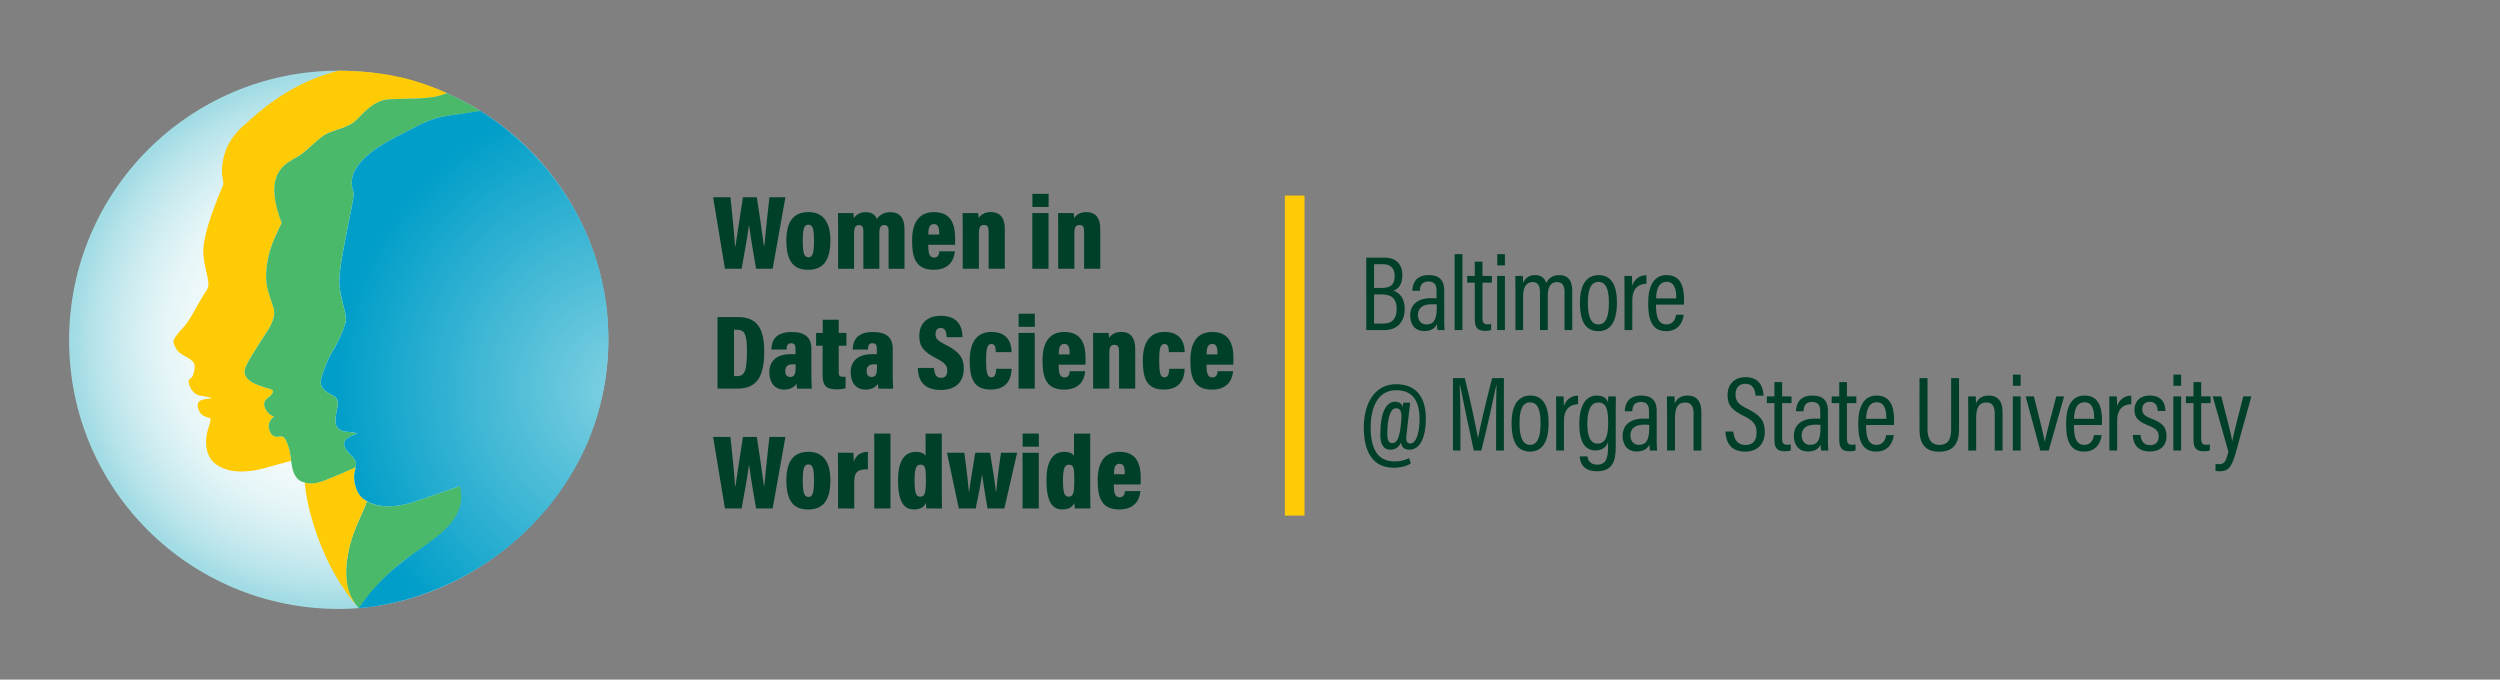 <?xml version="1.0" encoding="UTF-8" standalone="no"?>
<svg
   id="Layer_1"
   viewBox="0 0 1030 280"
   version="1.1"
   xmlns="http://www.w3.org/2000/svg"
   xmlns:svg="http://www.w3.org/2000/svg">
  <rect x="0" y="0" width="1030" height="280" fill="#808080" stroke="none"/>
  <defs
     id="defs16">
    <style
       id="style1">&#10;      .cls-1 {&#10;        fill: url(#New_Gradient_Swatch_4);&#10;      }&#10;&#10;      .cls-1, .cls-2, .cls-3, .cls-4, .cls-5, .cls-6 {&#10;        stroke-width: 0px;&#10;      }&#10;&#10;      .cls-2 {&#10;        fill: url(#New_Gradient_Swatch_1);&#10;      }&#10;&#10;      .cls-7 {&#10;        letter-spacing: 0em;&#10;      }&#10;&#10;      .cls-8 {&#10;        letter-spacing: 0em;&#10;      }&#10;&#10;      .cls-9 {&#10;        letter-spacing: 0em;&#10;      }&#10;&#10;      .cls-10 {&#10;        letter-spacing: 0em;&#10;      }&#10;&#10;      .cls-11 {&#10;        letter-spacing: 0em;&#10;      }&#10;&#10;      .cls-12 {&#10;        letter-spacing: 0em;&#10;      }&#10;&#10;      .cls-13 {&#10;        letter-spacing: .02em;&#10;      }&#10;&#10;      .cls-14 {&#10;        letter-spacing: 0em;&#10;      }&#10;&#10;      .cls-15 {&#10;        letter-spacing: 0em;&#10;      }&#10;&#10;      .cls-16 {&#10;        letter-spacing: 0em;&#10;      }&#10;&#10;      .cls-17 {&#10;        letter-spacing: 0em;&#10;      }&#10;&#10;      .cls-18 {&#10;        font-family: AcuminConcept-Cond, 'Acumin Variable Concept';&#10;        font-size: 44px;&#10;        font-variation-settings: 'wght' 400, 'wdth' 67, 'slnt' 0;&#10;      }&#10;&#10;      .cls-18 {&#10;        fill: #fff;&#10;      }&#10;      .cls-5 {&#10;        fill: #004029;&#10;      }&#10;&#10;      .cls-19 {&#10;        letter-spacing: 0em;&#10;      }&#10;&#10;      .cls-3 {&#10;        fill: #4ab969;&#10;      }&#10;&#10;      .cls-4 {&#10;        fill: #ffcb05;&#10;      }&#10;&#10;      .cls-6 {&#10;        fill: #004029;&#10;      }&#10;&#10;      .cls-20 {&#10;        letter-spacing: 0em;&#10;      }&#10;&#10;      .cls-21 {&#10;        letter-spacing: 0em;&#10;      }&#10;&#10;      .cls-22 {&#10;        letter-spacing: 0em;&#10;      }&#10;    </style>
    <radialGradient
       id="New_Gradient_Swatch_1"
       data-name="New Gradient Swatch 1"
       cx="139.54"
       cy="140"
       fx="139.54"
       fy="140"
       r="110.98"
       gradientUnits="userSpaceOnUse">
      <stop
         offset="0"
         stop-color="#fff"
         id="stop1" />
      <stop
         offset=".3"
         stop-color="#fcfefe"
         id="stop2" />
      <stop
         offset=".49"
         stop-color="#f3fafb"
         id="stop3" />
      <stop
         offset=".65"
         stop-color="#e5f5f7"
         id="stop4" />
      <stop
         offset=".78"
         stop-color="#d0edf1"
         id="stop5" />
      <stop
         offset=".91"
         stop-color="#b6e3ea"
         id="stop6" />
      <stop
         offset=".99"
         stop-color="#a1dbe4"
         id="stop7" />
    </radialGradient>
    <radialGradient
       id="New_Gradient_Swatch_4"
       data-name="New Gradient Swatch 4"
       cx="259.49"
       cy="160.34"
       fx="259.49"
       fy="160.34"
       r="122.83"
       gradientUnits="userSpaceOnUse">
      <stop
         offset="0"
         stop-color="#fff"
         id="stop8" />
      <stop
         offset="0"
         stop-color="#fcfefe"
         id="stop9" />
      <stop
         offset="0"
         stop-color="#f3fafc"
         id="stop10" />
      <stop
         offset="0"
         stop-color="#e5f5f8"
         id="stop11" />
      <stop
         offset="0"
         stop-color="#d0eef4"
         id="stop12" />
      <stop
         offset="0"
         stop-color="#b6e4ed"
         id="stop13" />
      <stop
         offset="0"
         stop-color="#96d8e6"
         id="stop14" />
      <stop
         offset="0"
         stop-color="#84d2e2"
         id="stop15" />
      <stop
         offset=".99"
         stop-color="#009ec9"
         id="stop16" />
    </radialGradient>
  </defs>
  <rect
     class="cls-4"
     x="529.36"
     y="80.57"
     width="8.1"
     height="131.86"
     id="rect16" />
  <g
     id="g42">
    <path
       class="cls-5"
       d="m298.68,110.73l-4.88-29.47h7.13c.63,5.48,1.58,14.98,1.91,20.25h.17c.82-5.76,2.15-14.04,3.08-20.25h5.72c.83,5.39,2.17,14.15,2.91,20.03h.21c.47-5.79,1.6-15.52,2.07-20.03h6.59l-5.26,29.47h-6.81c-.86-5.18-2.1-11.71-2.83-17.61h-.18c-.73,5.81-2.11,12.55-2.97,17.61h-6.87Z"
       id="path16" />
    <path
       class="cls-5"
       d="m342.12,99.01c0,9.1-3.57,12.14-9.17,12.14s-8.96-2.97-8.96-12.03,3.94-11.73,9.19-11.73,8.94,3.33,8.94,11.61Zm-11.38.07c0,4.94.47,6.91,2.38,6.91,1.81,0,2.24-2.01,2.24-6.9s-.51-6.51-2.28-6.51-2.34,1.59-2.34,6.5Z"
       id="path17" />
    <path
       class="cls-5"
       d="m345.3,94.88c0-4.5-.02-6.12-.06-7.1h6.33c.09.38.19,1.5.19,2.11,1.12-1.59,2.7-2.48,4.93-2.48,2.64,0,3.95,1.21,4.6,2.8.98-1.4,2.61-2.8,5.57-2.8,3.59,0,5.79,2.19,5.79,6.91v16.42h-6.54v-15.63c0-1.4-.43-2.41-1.77-2.41-1.53,0-2.05,1.11-2.05,3.35v14.69h-6.58v-15.59c0-1.66-.59-2.42-1.78-2.42-1.5,0-2.05.99-2.05,3.39v14.62h-6.58v-15.85Z"
       id="path18" />
    <path
       class="cls-5"
       d="m382.43,100.85c0,2.99.29,5.28,2.37,5.28,1.86,0,2.14-1.54,2.21-2.58h6.38c-.16,1.54-.84,7.6-8.72,7.6s-8.88-5.83-8.88-12.06c0-7.74,3.1-11.69,9.01-11.69,6.78,0,8.73,4.59,8.73,10.94,0,.78-.03,2.04-.06,2.51h-11.04Zm4.53-4.23c0-2.23-.1-4.31-2.18-4.31s-2.3,2.19-2.3,4.31h4.48Z"
       id="path19" />
    <path
       class="cls-5"
       d="m396.64,94.99c0-4.73,0-6.02-.04-7.21h6.41c.09.49.17,1.45.19,2.1.72-1.13,2.21-2.51,4.99-2.51,3.89,0,5.79,2.47,5.79,6.85v16.51h-6.67v-15.26c0-1.77-.32-2.78-1.9-2.78-1.42,0-2.1.78-2.1,3.32v14.72h-6.67v-15.75Z"
       id="path20" />
    <path
       class="cls-5"
       d="m425.32,87.78h6.67v22.95h-6.67v-22.95Zm.03-7.91h6.67v5.4h-6.67v-5.4Z"
       id="path21" />
    <path
       class="cls-5"
       d="m435.97,94.99c0-4.73,0-6.02-.04-7.21h6.41c.09.49.17,1.45.19,2.1.72-1.13,2.21-2.51,4.99-2.51,3.89,0,5.79,2.47,5.79,6.85v16.51h-6.67v-15.26c0-1.77-.32-2.78-1.9-2.78-1.42,0-2.1.78-2.1,3.32v14.72h-6.67v-15.75Z"
       id="path22" />
    <path
       class="cls-5"
       d="m295.61,130.64h8.42c7.69,0,10.83,4.37,10.83,14.17,0,10.44-3.1,15.3-11.07,15.3h-8.18v-29.47Zm6.8,24.33h1.26c3.15,0,4.07-2.22,4.07-10.26,0-6.73-.83-8.86-4.03-8.86h-1.3v19.12Z"
       id="path23" />
    <path
       class="cls-5"
       d="m334.29,154.46c0,1.57.1,4.5.17,5.66h-6.02c-.13-.5-.25-1.41-.26-1.99-1.12,1.54-2.71,2.38-5.12,2.38-4.07,0-6.1-3.14-6.1-7.07,0-5.02,3.38-7.54,8.96-7.54.67,0,1.36,0,1.82.03v-2.23c0-1.24-.18-2.28-1.81-2.28-1.52,0-1.78.96-1.87,2.6h-6.26c.09-4.05,2.06-7.23,8.39-7.23,5.34,0,8.1,2.15,8.1,6.88v10.79Zm-6.47-4.32c-.4-.06-.79-.06-1.26-.06-2.31,0-3.04,1.22-3.04,2.78,0,1.33.55,2.46,1.99,2.46,1.96,0,2.31-1.52,2.31-4.1v-1.09Z"
       id="path24" />
    <path
       class="cls-5"
       d="m336.23,137.16h2.74v-5.42h6.59v5.42h3.16v5.27h-3.16v10.98c0,1.22.28,1.83,1.74,1.83.42,0,.68,0,1.07-.07v4.77c-1.16.44-2.81.48-3.71.48-4.32,0-5.75-1.64-5.75-5.86v-12.13h-2.68v-5.27Z"
       id="path25" />
    <path
       class="cls-5"
       d="m367.8,154.46c0,1.57.1,4.5.17,5.66h-6.02c-.13-.5-.25-1.41-.26-1.99-1.12,1.54-2.71,2.38-5.12,2.38-4.07,0-6.1-3.14-6.1-7.07,0-5.02,3.38-7.54,8.96-7.54.67,0,1.36,0,1.82.03v-2.23c0-1.24-.18-2.28-1.81-2.28-1.52,0-1.78.96-1.87,2.6h-6.26c.09-4.05,2.06-7.23,8.39-7.23,5.34,0,8.1,2.15,8.1,6.88v10.79Zm-6.47-4.32c-.4-.06-.79-.06-1.26-.06-2.31,0-3.04,1.22-3.04,2.78,0,1.33.55,2.46,1.99,2.46,1.96,0,2.31-1.52,2.31-4.1v-1.09Z"
       id="path26" />
    <path
       class="cls-5"
       d="m384.8,151.58c.17,2.42.86,4.09,2.88,4.09s2.6-1.32,2.6-3c0-2.04-1.03-3.24-4.49-5.01-5.12-2.64-7.05-4.87-7.05-9.2,0-5.04,3.08-8.35,8.92-8.35,6.87,0,8.83,4.29,8.89,8.82h-6.52c-.11-2.05-.49-3.82-2.41-3.82-1.51,0-2.18.98-2.18,2.62s.66,2.56,3.86,4.16c5.46,2.75,7.78,5.08,7.78,10.03s-2.85,8.75-9.46,8.75c-7.17,0-9.35-4.08-9.5-9.09h6.68Z"
       id="path27" />
    <path
       class="cls-5"
       d="m416.77,151.95c-.09,3.25-1.23,8.55-8.61,8.55s-8.63-5.15-8.63-12.03,2.53-11.72,9-11.72c7.55,0,8.22,5.91,8.25,8.34h-6.53c-.03-1.72-.13-3.36-1.8-3.36s-2.17,1.68-2.17,6.72.46,7.03,2.12,7.03,1.92-1.67,2.03-3.53h6.33Z"
       id="path28" />
    <path
       class="cls-5"
       d="m419.64,137.16h6.67v22.95h-6.67v-22.95Zm.03-7.91h6.67v5.4h-6.67v-5.4Z"
       id="path29" />
    <path
       class="cls-5"
       d="m436.16,150.23c0,2.99.29,5.28,2.37,5.28,1.86,0,2.14-1.54,2.21-2.58h6.38c-.16,1.54-.84,7.6-8.72,7.6s-8.88-5.83-8.88-12.06c0-7.74,3.1-11.69,9.01-11.69,6.78,0,8.73,4.59,8.73,10.94,0,.78-.03,2.04-.06,2.51h-11.04Zm4.53-4.23c0-2.23-.1-4.31-2.18-4.31s-2.3,2.19-2.3,4.31h4.48Z"
       id="path30" />
    <path
       class="cls-5"
       d="m450.37,144.37c0-4.73,0-6.02-.04-7.21h6.41c.09.49.17,1.45.19,2.1.72-1.13,2.21-2.51,4.99-2.51,3.89,0,5.79,2.47,5.79,6.85v16.51h-6.67v-15.26c0-1.77-.32-2.78-1.9-2.78-1.42,0-2.1.78-2.1,3.32v14.72h-6.67v-15.75Z"
       id="path31" />
    <path
       class="cls-5"
       d="m488.08,151.95c-.09,3.25-1.23,8.55-8.61,8.55s-8.63-5.15-8.63-12.03,2.53-11.72,9-11.72c7.55,0,8.22,5.91,8.25,8.34h-6.53c-.03-1.72-.13-3.36-1.8-3.36s-2.17,1.68-2.17,6.72.46,7.03,2.12,7.03,1.92-1.67,2.03-3.53h6.33Z"
       id="path32" />
    <path
       class="cls-5"
       d="m497.08,150.23c0,2.99.29,5.28,2.37,5.28,1.86,0,2.14-1.54,2.21-2.58h6.38c-.16,1.54-.84,7.6-8.72,7.6s-8.88-5.83-8.88-12.06c0-7.74,3.1-11.69,9.01-11.69,6.78,0,8.73,4.59,8.73,10.94,0,.78-.03,2.04-.06,2.51h-11.04Zm4.53-4.23c0-2.23-.1-4.31-2.18-4.31s-2.3,2.19-2.3,4.31h4.48Z"
       id="path33" />
    <path
       class="cls-5"
       d="m298.68,209.49l-4.88-29.47h7.13c.63,5.48,1.58,14.98,1.91,20.24h.17c.82-5.76,2.15-14.04,3.08-20.24h5.72c.83,5.39,2.17,14.15,2.91,20.03h.21c.47-5.79,1.6-15.52,2.07-20.03h6.59l-5.26,29.47h-6.81c-.86-5.18-2.1-11.71-2.83-17.61h-.18c-.73,5.81-2.11,12.55-2.97,17.61h-6.87Z"
       id="path34" />
    <path
       class="cls-5"
       d="m342.12,197.77c0,9.1-3.57,12.14-9.17,12.14s-8.96-2.97-8.96-12.03,3.94-11.73,9.19-11.73,8.94,3.33,8.94,11.61Zm-11.38.07c0,4.93.47,6.91,2.38,6.91,1.81,0,2.24-2.01,2.24-6.9s-.51-6.51-2.28-6.51-2.34,1.59-2.34,6.5Z"
       id="path35" />
    <path
       class="cls-5"
       d="m345.27,194.34c0-3.89-.02-6.25-.06-7.8h6.38c.06.52.15,1.68.15,3.73.78-2.5,2.78-4.12,5.83-4.1v7.21c-3.91-.08-5.62.92-5.62,4.99v11.13h-6.67v-15.15Z"
       id="path36" />
    <path
       class="cls-5"
       d="m360.2,209.49v-30.86h6.67v30.86h-6.67Z"
       id="path37" />
    <path
       class="cls-5"
       d="m388.02,178.63v24.03c0,3.13.03,5.63.07,6.83h-6.41c-.1-.6-.17-1.64-.19-2.25-.84,1.7-2.31,2.65-4.96,2.65-4.4,0-6.54-3.63-6.54-12.1,0-7.65,2.5-11.63,7.39-11.63,2.26,0,3.49.81,3.96,1.64v-9.17h6.67Zm-11.23,19.26c0,5.13.61,6.75,2.3,6.75,1.98,0,2.38-1.52,2.38-6.91,0-4.93-.26-6.28-2.21-6.28-1.56,0-2.47,1.1-2.47,6.44Z"
       id="path38" />
    <path
       class="cls-5"
       d="m397.3,186.54c1.11,8.1,1.65,13.49,1.88,15.97h.16c.33-3.15,1.14-7.77,2.47-15.97h6.1c1.08,6.62,2.09,12.68,2.37,15.99h.14c.27-2.36.69-7.33,1.99-15.99h6.64l-5.25,22.95h-6.95c-.97-5.72-1.76-10.5-2.18-13.68h-.14c-.35,3.02-1.43,8.19-2.52,13.68h-6.97l-4.88-22.95h7.13Z"
       id="path39" />
    <path
       class="cls-5"
       d="m421.3,186.54h6.67v22.95h-6.67v-22.95Zm.03-7.91h6.67v5.4h-6.67v-5.4Z"
       id="path40" />
    <path
       class="cls-5"
       d="m449.17,178.63v24.03c0,3.13.03,5.63.07,6.83h-6.41c-.1-.6-.17-1.64-.19-2.25-.84,1.7-2.31,2.65-4.96,2.65-4.4,0-6.54-3.63-6.54-12.1,0-7.65,2.5-11.63,7.39-11.63,2.26,0,3.49.81,3.96,1.64v-9.17h6.67Zm-11.23,19.26c0,5.13.62,6.75,2.3,6.75,1.98,0,2.38-1.52,2.38-6.91,0-4.93-.26-6.28-2.21-6.28-1.56,0-2.47,1.1-2.47,6.44Z"
       id="path41" />
    <path
       class="cls-5"
       d="m458.89,199.61c0,2.99.29,5.28,2.37,5.28,1.86,0,2.14-1.54,2.21-2.58h6.38c-.16,1.54-.84,7.6-8.72,7.6s-8.88-5.83-8.88-12.06c0-7.74,3.1-11.69,9.01-11.69,6.78,0,8.73,4.59,8.73,10.94,0,.78-.03,2.04-.06,2.51h-11.04Zm4.53-4.23c0-2.23-.1-4.31-2.18-4.31s-2.3,2.19-2.3,4.31h4.48Z"
       id="path42" />
  </g>
  <g
     id="g48">
    <path
       class="cls-2"
       d="m250.61,140.19c0,61.34-53.21,110.69-111.07,110.69-61.34,0-111.07-49.35-111.07-110.69S78.2,29.12,139.54,29.12s111.07,49.73,111.07,111.07Z"
       id="path43" />
    <path
       class="cls-3"
       d="m189.74,200.17l-19.1,6.56c-5,1.66-11.24,2.69-16.51,1.04-1.15-.36-1.94-.66-2.97-1.29-1.34,4.04-4.41,9.71-6.22,15.35-2.06,6.44-4.01,18.06.13,24.93,1.11,2.01,2.73,3.79,2.73,3.79,0,.01,8.41-12.05,18.98-19.86,10.3-7.61,26.91-15.65,22.95-30.52Z"
       id="path44" />
    <path
       class="cls-4"
       d="m151.16,206.48c-.42-.26-.8-.44-1.21-.74-2.95-2.18-3.98-6.04-4.07-9.23-.04-1.38.45-2.65.67-4-2.47,1-4.64,2.09-7.39,3.2-4.63,1.87-8.93,4.31-13.61,3.12,1.1,13.3,8.58,36.7,22.26,51.72-10.46-11.31-2.06-30.98-1.05-33.64,1.07-2.82,3.06-6.39,4.4-10.44Z"
       id="path45" />
    <path
       class="cls-4"
       d="m175.69,34.96c-11.89-4.37-24.19-5.75-36.15-5.84-14.45,3.6-26.62,10.97-38.18,21.78-4.91,3.94-8.57,9.11-9.6,15.89-.23,1.55-.36,3.11-.33,4.67.02,1.14.88,3.94.46,4.9l-.25.56c-1.13,2.61-5.95,13.98-7.46,22.2-.34,1.86-.51,3.56-.43,4.95.47,8.43,3.56,12.36,1.3,15.65-2.87,4.19-4.96,8.85-7.82,13.03-1.27,1.87-2.96,3.33-4.3,5.14-.56.75-1.42,1.79-1.45,2.77-.05,1.37,1.53,4.34,3.34,5.32,1.53.83,3.18,1.62,4.47,2.82,1.08,1.01,1.04,2.47.76,3.81-.25,1.21-.53,2.82-1.75,3.43-1.15.58-.5,3.17,1.12,5.16.7.86,1.68,1.47,2.75,1.76.38.1,5.1.64,4.88,1.18-.07.18-5.8-.2-5.6,2.86.2,3.07,1.98,4.66,5.02,5.22.76.14-.32,3.29-.44,3.64-.64,1.82-1.06,3.72-1.12,5.64-.1,3.13.69,6.85,3.12,9.02,5.42,4.83,14,4.2,20.51,2.48l11.42-3.15c-.04-.34-.09-.69-.13-1.02-.13-1.02-.25-2-.43-2.84-.35-1.64-.94-3.3-1.71-4.81-.99-1.94-1.93-1.27-3.41-1.23-1.63.04-2.59-1-3.14-2.32-1.12-2.7.02-4.6,1.78-6.12-.77-.18-1.52-.48-2.2-1.21-1.06-1.15-2.12-2.67-1.84-4.32.25-1.45,1.76-2.04,2.75-3.19,1.47-1.7,1.02-2.3-1.18-2.77-.94-.2-2.83-.89-4-1.33-3.44-1.31-7.15-3.57-5.09-7.86,1.28-2.67,2.9-5.31,4.53-7.8,1.16-1.76,2.03-3.34,3.42-5.38,2.1-3.09,4.56-7.2,3.35-10.91-.85-2.6-1.75-5.17-2.45-7.83-1.38-5.26-.15-12.56,1.67-17.7.76-2.14,2.28-5.6,4.17-9.34-.81-2.1-1.43-4.03-1.9-5.8-4.14-15.62,4.03-19.02,8.4-21.49,3.45-1.94,6.66-5.76,10.64-8.65,2.93-2.13,7.9-2.66,11.85-5.07,2.88-1.76,6.36-7.54,12.43-9.46,3.6-1.14,11.85-.25,20.61-1.34,1.8-.22,4.38-1.01,6.1-1.64-2.37-1.21-5.74-2.48-8.48-3.49Z"
       id="path46" />
    <path
       class="cls-3"
       d="m114.14,86.09c.47,1.77,1.09,3.69,1.9,5.8-1.89,3.74-3.41,7.2-4.17,9.34-1.81,5.13-3.04,12.44-1.67,17.7.69,2.65,1.6,5.22,2.45,7.83,1.21,3.71-1.24,7.82-3.35,10.91-1.38,2.04-2.26,3.62-3.42,5.38-1.63,2.49-3.25,5.13-4.53,7.8-2.06,4.28,1.66,6.55,5.09,7.86,1.17.44,3.06,1.13,4,1.33,2.2.47,2.64,1.07,1.18,2.77-.98,1.14-2.5,1.73-2.75,3.19-.28,1.65.77,3.17,1.84,4.32.68.73,1.43,1.03,2.2,1.21-1.76,1.52-2.91,3.42-1.78,6.12.55,1.32,1.51,2.36,3.14,2.32,1.48-.04,2.43-.71,3.41,1.23.77,1.51,1.35,3.17,1.71,4.81.18.84.3,1.82.43,2.84.04.33.08.68.13,1.02.44,3.41,1.15,7.11,4.33,8.54.31.14.61.2.92.3,4.89,1.62,9.44-1.29,13.96-2.99,2.57-.97,4.98-2.21,7.39-3.2,0-.03.01-.05.02-.08.07-.4.11-.81.1-1.21,0-.18.03-.35,0-.53-.37-2.54-4.48-4.38-4.88-7.48-.4-3.11,5.12-4.33,5.18-4.52.18-.57-4.66-.82-5.05-.9-1.11-.23-2.14-.79-2.91-1.62-1.77-1.93-.07-7.54.11-8.79.2-1.38.14-2.87-1.01-3.83-1.39-1.14-6.26-2.51-5.97-6.49.17-2.32,2.94-9.07,4.12-11.06,2.65-4.44,4.04-6.87,5.89-12.44,1.28-3.86-1.3-7.3-2.31-15.85-.68-5.74,3.32-23.21,5.08-32.55.6-3.18.94-5.42.74-5.93-4.08-10.53,9.25-18.69,18.77-23.47,10.81-5.43,12.91-7.48,24.93-8.73.13-.01,3.65-.51,5.17-.79,1.37-.25,1.98-.36,3.32-.56-4.43-2.78-8.87-5.09-13.69-7.23-.47.18-4.3,1.42-6.1,1.64-8.77,1.09-17.01.2-20.61,1.34-6.06,1.92-9.55,7.71-12.43,9.46-3.95,2.41-8.91,2.94-11.85,5.07-3.98,2.88-7.19,6.7-10.64,8.65-4.37,2.46-12.53,5.87-8.4,21.49"
       id="path47" />
    <path
       class="cls-1"
       d="m197.86,45.68c-1.34.2-8.36,1.33-8.49,1.35-12.02,1.25-14.12,3.3-24.93,8.73-9.52,4.78-22.85,12.94-18.77,23.47.2.51-.14,2.75-.74,5.93-1.76,9.34-5.76,26.8-5.08,32.55,1.01,8.56,3.59,11.99,2.31,15.85-1.85,5.57-3.25,8-5.89,12.44-1.18,1.98-3.95,8.74-4.12,11.06-.29,3.98,4.58,5.35,5.97,6.49,1.16.96,1.22,2.45,1.01,3.83-.18,1.25-1.88,6.86-.11,8.79.77.83,1.8,1.39,2.91,1.62.39.08,5.23.33,5.05.9-.06.19-5.58,1.41-5.18,4.52.39,3.11,4.51,4.94,4.88,7.48.03.18,0,.35,0,.53,0,.41-.03.81-.1,1.21,0,.03-.01.05-.02.08-.22,1.33-.71,2.65-.67,4,.09,3.19,1.13,6.93,3.74,8.99.4.31.84.53,1.26.79.99.61,2.05,1.08,3.16,1.43,5.29,1.71,11.6.68,16.64-.99l18.74-6.44c3.95,14.87-12.56,22.44-22.6,30.39-8.99,6.74-15.34,14.3-19,19.86,6.65-.48,14.54-2.03,21.37-4.06,32.78-9.78,59.82-33.52,73.13-64.67,5.37-13.02,8.35-27.29,8.35-42.26,0-39.63-21.53-74.28-52.8-93.88Z"
       id="path48" />
  </g>
  <g
     id="g49"
     font-variation-settings="'wght' 400, 'wdth' 67, 'slnt' 0"
     transform="translate(560 126)"
     fill="#004029"
     fill-rule="nonzero"
     font-family="Acumin Variable Concept"
     font-stretch="condensed"
     line-height="49"
     letter-spacing="-1.0"
     font-size="44"
     font-weight="400">
    <g
       id="Group">
      <path
         d="m 2.904,10 h 7.48 c 5.192,0 8.36,-3.344 8.36,-8.712 V 1.244 c 0,-4.62 -2.332,-6.688 -4.62,-7.48 1.76,-0.616 3.652,-2.332 3.652,-6.336 v -0.044 c 0,-4.576 -2.684,-7.216 -7.172,-7.216 h -7.7 z M 6.116,-7.38 v -9.768 H 9.9 c 3.124,0 4.708,1.848 4.708,4.84 v 0.044 c 0,3.212 -1.364,4.884 -5.104,4.884 z m 0,2.684 H 9.46 c 4.004,0 5.984,1.98 5.984,5.94 v 0.044 c 0,3.916 -1.848,6.028 -5.368,6.028 h -3.96 z m 28.913,-1.76 c 0,-4.092 -2.068,-6.204 -6.38,-6.204 -5.192,0 -6.688,3.256 -6.776,6.468 v 0 h 3.08 v 0 c 0.132,-1.54 0.352,-3.828 3.608,-3.828 2.992,0 3.3,2.156 3.3,3.916 v 2.992 c -0.66,-0.044 -1.276,-0.044 -2.288,-0.044 -5.808,0 -8.58,2.992 -8.58,7.128 v 0 c 0,3.124 1.54,6.424 5.808,6.424 2.728,0 4.4,-1.056 5.236,-2.904 0,0.836 0.088,2.024 0.22,2.508 h 2.948 c -0.088,-0.66 -0.176,-2.508 -0.176,-3.916 z m -3.08,7.172 c 0,4.664 -1.056,6.952 -4.312,6.952 -2.332,0 -3.432,-1.892 -3.432,-3.916 V 3.708 c 0,-2.508 1.628,-4.356 5.544,-4.356 1.056,0 1.628,0 2.2,0.088 z M 42.521,10 v -31.284 h -3.212 V 10 Z m 1.966,-19.536 h 3.124 V 5.776 c 0,3.476 1.54,4.532 4.136,4.532 0.748,0 1.848,-0.044 2.596,-0.352 V 7.492 c -0.396,0.088 -1.012,0.132 -1.54,0.132 -1.672,0 -2.024,-0.968 -2.024,-2.508 V -9.536 h 3.872 v -2.772 h -3.872 v -5.896 h -3.168 v 5.896 h -3.124 z M 56.819,10 h 3.212 v -22.308 h -3.212 z m 0.044,-26.664 h 3.168 v -4.62 h -3.168 z M 64.355,10 h 3.168 V -4.036 c 0,-3.344 1.232,-5.764 3.872,-5.764 2.2,0 3.08,1.496 3.08,4.224 V 10 h 3.212 V -4.344 c 0,-2.948 0.968,-5.456 3.784,-5.456 2.464,0 3.124,1.892 3.124,4.136 V 10 h 3.168 V -6.192 c 0,-5.148 -2.596,-6.468 -5.368,-6.468 -2.904,0 -4.576,1.54 -5.368,3.3 -0.66,-2.288 -2.244,-3.3 -4.576,-3.3 -2.508,0 -4.092,1.276 -4.972,3.212 0,-1.012 0,-2.2 -0.088,-2.86 h -3.08 c 0.044,1.056 0.044,2.728 0.044,6.688 z m 34.332,-22.66 c -4.752,0 -7.744,3.564 -7.744,11.22 v 0.264 c 0,7.832 2.464,11.616 7.612,11.616 4.972,0 7.612,-3.916 7.612,-11.704 v -0.264 c 0,-7.392 -2.64,-11.132 -7.48,-11.132 z m -0.132,2.816 c 2.948,0 4.312,2.772 4.312,8.36 v 0.308 c 0,5.94 -1.408,8.844 -4.312,8.844 -2.86,0 -4.356,-2.86 -4.356,-8.844 V -1.44 c 0,-5.94 1.584,-8.404 4.356,-8.404 z M 109.303,10 h 3.212 V -2.452 c 0,-4.092 1.98,-6.512 5.808,-6.644 v -3.52 c -2.772,0 -4.928,1.584 -5.852,4.312 0,-2.376 -0.088,-3.388 -0.132,-4.004 h -3.08 c 0.044,1.628 0.044,4.048 0.044,7.612 z M 133.799,-0.516 c 0.044,-0.572 0.044,-1.408 0.044,-1.848 0,-5.5 -1.364,-10.296 -7.216,-10.296 -5.192,0 -7.568,4.444 -7.568,11.396 v 0.22 c 0,5.544 0.88,11.484 7.392,11.484 6.512,0 7.172,-6.116 7.216,-6.776 v 0 h -3.124 v 0 c -0.132,0.748 -0.572,4.004 -4.048,4.004 -3.52,0 -4.224,-3.784 -4.224,-8.096 0,0 0,-0.088 0,-0.088 z m -11.484,-2.552 v -0.088 c 0.044,-1.54 0.264,-6.732 4.312,-6.732 3.212,0 4.004,2.948 4.004,6.732 0,0 0,0.088 0,0.088 z"
         id="Baltimore"
         aria-label="Baltimore" />
    </g>
  </g>
  <g
     id="g51"
     font-variation-settings="'wght' 400, 'wdth' 67, 'slnt' 0"
     transform="translate(560 175.62)"
     fill="#004029"
     fill-rule="nonzero"
     font-family="Acumin Variable Concept"
     font-stretch="condensed"
     line-height="49"
     letter-spacing="-1.0"
     font-size="44"
     font-weight="400">
    <g
       id="g50">
      <path
         d="m 20.548,13.124 c -1.936,0.968 -3.74,1.364 -6.028,1.364 -8.096,0 -9.812,-7.172 -9.812,-14.036 V 0.408 c 0,-7.568 2.596,-15.268 10.516,-15.268 6.732,0 9.636,4.4 9.636,11.924 v 0.044 c 0,5.676 -1.408,9.988 -3.828,9.988 -1.452,0 -1.848,-1.056 -1.584,-3.432 l 1.54,-13.376 h -2.86 l -0.176,1.892 c -0.264,-1.144 -1.1,-2.288 -3.256,-2.288 -3.784,0 -5.984,4.972 -5.984,13.068 L 8.668,3.136 c 0,4.796 1.628,6.512 4.18,6.512 1.892,0 3.388,-0.88 4.356,-2.948 0.308,2.2 1.628,2.948 3.52,2.948 4.884,0 6.732,-6.292 6.732,-12.716 v -0.044 c 0,-8.932 -4.048,-14.212 -12.188,-14.212 -9.372,0 -13.376,8.58 -13.376,17.732 v 0.044 c 0,9.372 3.168,16.632 12.364,16.632 2.64,0 5.236,-0.572 6.996,-1.76 z M 15.18,-7.424 c 2.156,0 2.552,1.936 1.98,6.732 v 0.132 c -0.704,5.852 -1.672,7.48 -3.608,7.48 -1.452,0 -2.024,-1.364 -1.98,-3.916 v -0.22 c 0,-2.64 0.352,-10.208 3.608,-10.208 z M 56.388,10 h 3.212 v -29.832 h -4.84 c -2.376,8.976 -5.236,21.384 -5.808,24.64 h -0.044 c -0.704,-3.916 -3.036,-15.268 -5.412,-24.64 h -4.884 V 10 h 3.08 V -1.924 c 0,-5.104 -0.132,-11.704 -0.308,-15.136 h 0.132 c 1.056,5.5 3.916,18.876 5.676,27.06 h 3.124 c 2.376,-9.416 5.104,-21.868 6.16,-27.016 h 0.088 c -0.088,3.124 -0.176,8.756 -0.176,14.3 z m 14.141,-22.66 c -4.752,0 -7.744,3.564 -7.744,11.22 v 0.264 c 0,7.832 2.464,11.616 7.612,11.616 4.972,0 7.612,-3.916 7.612,-11.704 v -0.264 c 0,-7.392 -2.64,-11.132 -7.48,-11.132 z m -0.132,2.816 c 2.948,0 4.312,2.772 4.312,8.36 v 0.308 c 0,5.94 -1.408,8.844 -4.312,8.844 -2.86,0 -4.356,-2.86 -4.356,-8.844 V -1.44 c 0,-5.94 1.584,-8.404 4.356,-8.404 z M 81.144,10 h 3.212 V -2.452 c 0,-4.092 1.98,-6.512 5.808,-6.644 v -3.52 c -2.772,0 -4.928,1.584 -5.852,4.312 0,-2.376 -0.088,-3.388 -0.132,-4.004 h -3.08 c 0.044,1.628 0.044,4.048 0.044,7.612 z M 105.682,-5.884 c 0,-2.992 0,-5.236 0.044,-6.424 h -3.08 c -0.044,0.484 -0.176,1.584 -0.132,2.552 -0.396,-1.452 -1.672,-2.904 -4.708,-2.904 -4.18,0 -7.128,3.74 -7.128,11.66 v 0.22 c 0,6.952 2.2,10.736 6.644,10.736 2.508,0 4.4,-1.144 5.192,-3.388 0,0 0,2.068 0,2.068 0,4.488 -0.792,7.172 -4.488,7.172 -3.124,0 -3.872,-2.156 -3.96,-3.388 v 0 h -3.212 v 0 c 0.088,2.42 1.32,6.116 7.04,6.116 6.38,0 7.788,-4.092 7.788,-9.9 z M 98.466,-9.8 c 3.388,0 4.092,3.036 4.092,8.228 v 0.176 c 0,5.148 -0.924,8.536 -4.356,8.536 -2.772,0 -4.224,-2.64 -4.224,-7.964 v -0.264 c 0,-5.676 1.54,-8.712 4.488,-8.712 z m 24.087,3.344 c 0,-4.092 -2.068,-6.204 -6.38,-6.204 -5.192,0 -6.688,3.256 -6.776,6.468 v 0 h 3.08 v 0 c 0.132,-1.54 0.352,-3.828 3.608,-3.828 2.992,0 3.3,2.156 3.3,3.916 v 2.992 c -0.66,-0.044 -1.276,-0.044 -2.288,-0.044 -5.808,0 -8.58,2.992 -8.58,7.128 v 0 c 0,3.124 1.54,6.424 5.808,6.424 2.728,0 4.4,-1.056 5.236,-2.904 0,0.836 0.088,2.024 0.22,2.508 h 2.948 c -0.088,-0.66 -0.176,-2.508 -0.176,-3.916 z m -3.08,7.172 c 0,4.664 -1.056,6.952 -4.312,6.952 -2.332,0 -3.432,-1.892 -3.432,-3.916 V 3.708 c 0,-2.508 1.628,-4.356 5.544,-4.356 1.056,0 1.628,0 2.2,0.088 z M 126.832,10 h 3.256 V -3.288 c 0,-4.576 1.276,-6.512 4.224,-6.512 2.552,0 3.432,1.804 3.432,4.532 V 10 h 3.212 V -5.928 c 0,-4.928 -2.464,-6.732 -5.676,-6.732 -2.992,0 -4.532,1.54 -5.28,3.256 0,-1.452 -0.044,-2.332 -0.088,-2.904 h -3.124 c 0.044,1.056 0.044,2.332 0.044,6.908 z m 24.03,-7.832 v 0.044 c 0.22,4.312 2.156,8.228 8.096,8.228 5.5,0 8.14,-3.476 8.14,-8.184 0,-4.444 -1.892,-6.908 -7.084,-9.416 -3.74,-1.804 -4.972,-3.124 -4.972,-5.984 0,-2.42 1.188,-4.356 4.048,-4.356 3.652,0 4.092,3.388 4.224,4.884 v 0 h 3.256 v 0 c -0.088,-3.52 -1.672,-7.612 -7.392,-7.612 -4.84,0 -7.436,3.256 -7.436,7.348 0,4.356 2.068,6.38 6.688,8.624 4.048,1.98 5.28,3.652 5.28,6.82 0,3.432 -1.54,5.148 -4.664,5.148 -3.212,0 -4.708,-2.42 -4.928,-5.5 V 2.168 Z m 17.079,-11.704 h 3.124 V 5.776 c 0,3.476 1.54,4.532 4.136,4.532 0.748,0 1.848,-0.044 2.596,-0.352 V 7.492 c -0.396,0.088 -1.012,0.132 -1.54,0.132 -1.672,0 -2.024,-0.968 -2.024,-2.508 V -9.536 h 3.872 v -2.772 h -3.872 v -5.896 h -3.168 v 5.896 h -3.124 z m 25.166,3.08 c 0,-4.092 -2.068,-6.204 -6.38,-6.204 -5.192,0 -6.688,3.256 -6.776,6.468 v 0 h 3.08 v 0 c 0.132,-1.54 0.352,-3.828 3.608,-3.828 2.992,0 3.3,2.156 3.3,3.916 v 2.992 c -0.66,-0.044 -1.276,-0.044 -2.288,-0.044 -5.808,0 -8.58,2.992 -8.58,7.128 v 0 c 0,3.124 1.54,6.424 5.808,6.424 2.728,0 4.4,-1.056 5.236,-2.904 0,0.836 0.088,2.024 0.22,2.508 h 2.948 c -0.088,-0.66 -0.176,-2.508 -0.176,-3.916 z m -3.08,7.172 c 0,4.664 -1.056,6.952 -4.312,6.952 -2.332,0 -3.432,-1.892 -3.432,-3.916 V 3.708 c 0,-2.508 1.628,-4.356 5.544,-4.356 1.056,0 1.628,0 2.2,0.088 z m 4.624,-10.252 h 3.124 V 5.776 c 0,3.476 1.54,4.532 4.136,4.532 0.748,0 1.848,-0.044 2.596,-0.352 V 7.492 c -0.396,0.088 -1.012,0.132 -1.54,0.132 -1.672,0 -2.024,-0.968 -2.024,-2.508 V -9.536 h 3.872 v -2.772 h -3.872 v -5.896 h -3.168 v 5.896 h -3.124 z m 25.689,9.02 c 0.044,-0.572 0.044,-1.408 0.044,-1.848 0,-5.5 -1.364,-10.296 -7.216,-10.296 -5.192,0 -7.568,4.444 -7.568,11.396 v 0.22 c 0,5.544 0.88,11.484 7.392,11.484 6.512,0 7.172,-6.116 7.216,-6.776 v 0 h -3.124 v 0 c -0.132,0.748 -0.572,4.004 -4.048,4.004 -3.52,0 -4.224,-3.784 -4.224,-8.096 0,0 0,-0.088 0,-0.088 z m -11.484,-2.552 v -0.088 c 0.044,-1.54 0.264,-6.732 4.312,-6.732 3.212,0 4.004,2.948 4.004,6.732 0,0 0,0.088 0,0.088 z m 21.984,-16.764 V 1.42 c 0,5.456 2.068,9.064 8.096,9.064 6.248,0 8.184,-3.872 8.184,-9.284 v -21.032 h -3.256 V 1.156 c 0,3.828 -0.968,6.512 -4.84,6.512 -3.916,0 -4.884,-3.212 -4.884,-6.512 V -19.832 Z M 250.925,10 h 3.256 V -3.288 c 0,-4.576 1.276,-6.512 4.224,-6.512 2.552,0 3.432,1.804 3.432,4.532 V 10 h 3.212 V -5.928 c 0,-4.928 -2.464,-6.732 -5.676,-6.732 -2.992,0 -4.532,1.54 -5.28,3.256 0,-1.452 -0.044,-2.332 -0.088,-2.904 h -3.124 c 0.044,1.056 0.044,2.332 0.044,6.908 z m 18.36,0 h 3.212 v -22.308 h -3.212 z m 0.044,-26.664 h 3.168 v -4.62 h -3.168 z m 5.245,4.356 6.028,22.308 h 3.476 c 0,0 6.336,-22.308 6.336,-22.308 h -3.256 c -1.056,4.532 -4.4,16.236 -4.664,18.7 h -0.044 c -0.484,-2.772 -2.684,-11.572 -4.488,-18.7 h -3.388 z m 31.403,11.792 c 0.044,-0.572 0.044,-1.408 0.044,-1.848 0,-5.5 -1.364,-10.296 -7.216,-10.296 -5.192,0 -7.568,4.444 -7.568,11.396 v 0.22 c 0,5.544 0.88,11.484 7.392,11.484 6.512,0 7.172,-6.116 7.216,-6.776 v 0 h -3.124 v 0 c -0.132,0.748 -0.572,4.004 -4.048,4.004 -3.52,0 -4.224,-3.784 -4.224,-8.096 0,0 0,-0.088 0,-0.088 z m -11.484,-2.552 v -0.088 c 0.044,-1.54 0.264,-6.732 4.312,-6.732 3.212,0 4.004,2.948 4.004,6.732 0,0 0,0.088 0,0.088 z M 309.065,10 h 3.212 V -2.452 c 0,-4.092 1.98,-6.512 5.808,-6.644 v -3.52 c -2.772,0 -4.928,1.584 -5.852,4.312 0,-2.376 -0.088,-3.388 -0.132,-4.004 h -3.08 c 0.044,1.628 0.044,4.048 0.044,7.612 z m 9.635,-6.424 V 3.62 c 0.132,4.004 2.332,6.776 6.952,6.776 4.444,0 6.952,-2.376 6.952,-6.424 0,-3.828 -1.892,-5.412 -6.16,-7.084 -3.08,-1.188 -3.828,-2.068 -3.828,-3.872 0,-1.76 0.924,-3.08 3.036,-3.08 3.036,0 3.3,2.64 3.344,3.74 v 0 h 3.168 v 0 c -0.044,-2.992 -1.452,-6.336 -6.424,-6.336 -4.532,0 -6.336,2.904 -6.336,5.852 0,3.124 1.364,4.796 5.896,6.556 2.904,1.144 4.092,2.2 4.092,4.532 0,2.024 -1.144,3.52 -3.564,3.52 -2.552,0 -3.784,-1.804 -3.916,-4.18 V 3.576 Z M 335.417,10 h 3.212 v -22.308 h -3.212 z m 0.044,-26.664 h 3.168 v -4.62 h -3.168 z m 5.134,7.128 h 3.124 V 5.776 c 0,3.476 1.54,4.532 4.136,4.532 0.748,0 1.848,-0.044 2.596,-0.352 V 7.492 c -0.396,0.088 -1.012,0.132 -1.54,0.132 -1.672,0 -2.024,-0.968 -2.024,-2.508 V -9.536 h 3.872 v -2.772 h -3.872 v -5.896 h -3.168 v 5.896 h -3.124 z m 11.046,-2.772 6.468,22.792 c -0.88,3.608 -1.54,5.148 -3.828,5.148 -0.484,0 -1.188,-0.044 -1.496,-0.088 v 2.86 c 0.44,0.088 1.144,0.132 1.628,0.132 3.124,0 4.84,-0.88 6.644,-7.392 0,0 6.512,-23.452 6.512,-23.452 h -3.344 c -2.068,8.184 -4.092,15.84 -4.532,18.436 h -0.044 c -0.264,-2.376 -2.112,-9.108 -4.488,-18.436 h -3.52 z"
         id="@ Morgan State University"
         aria-label="@ Morgan State University" />
    </g>
  </g>
</svg>
